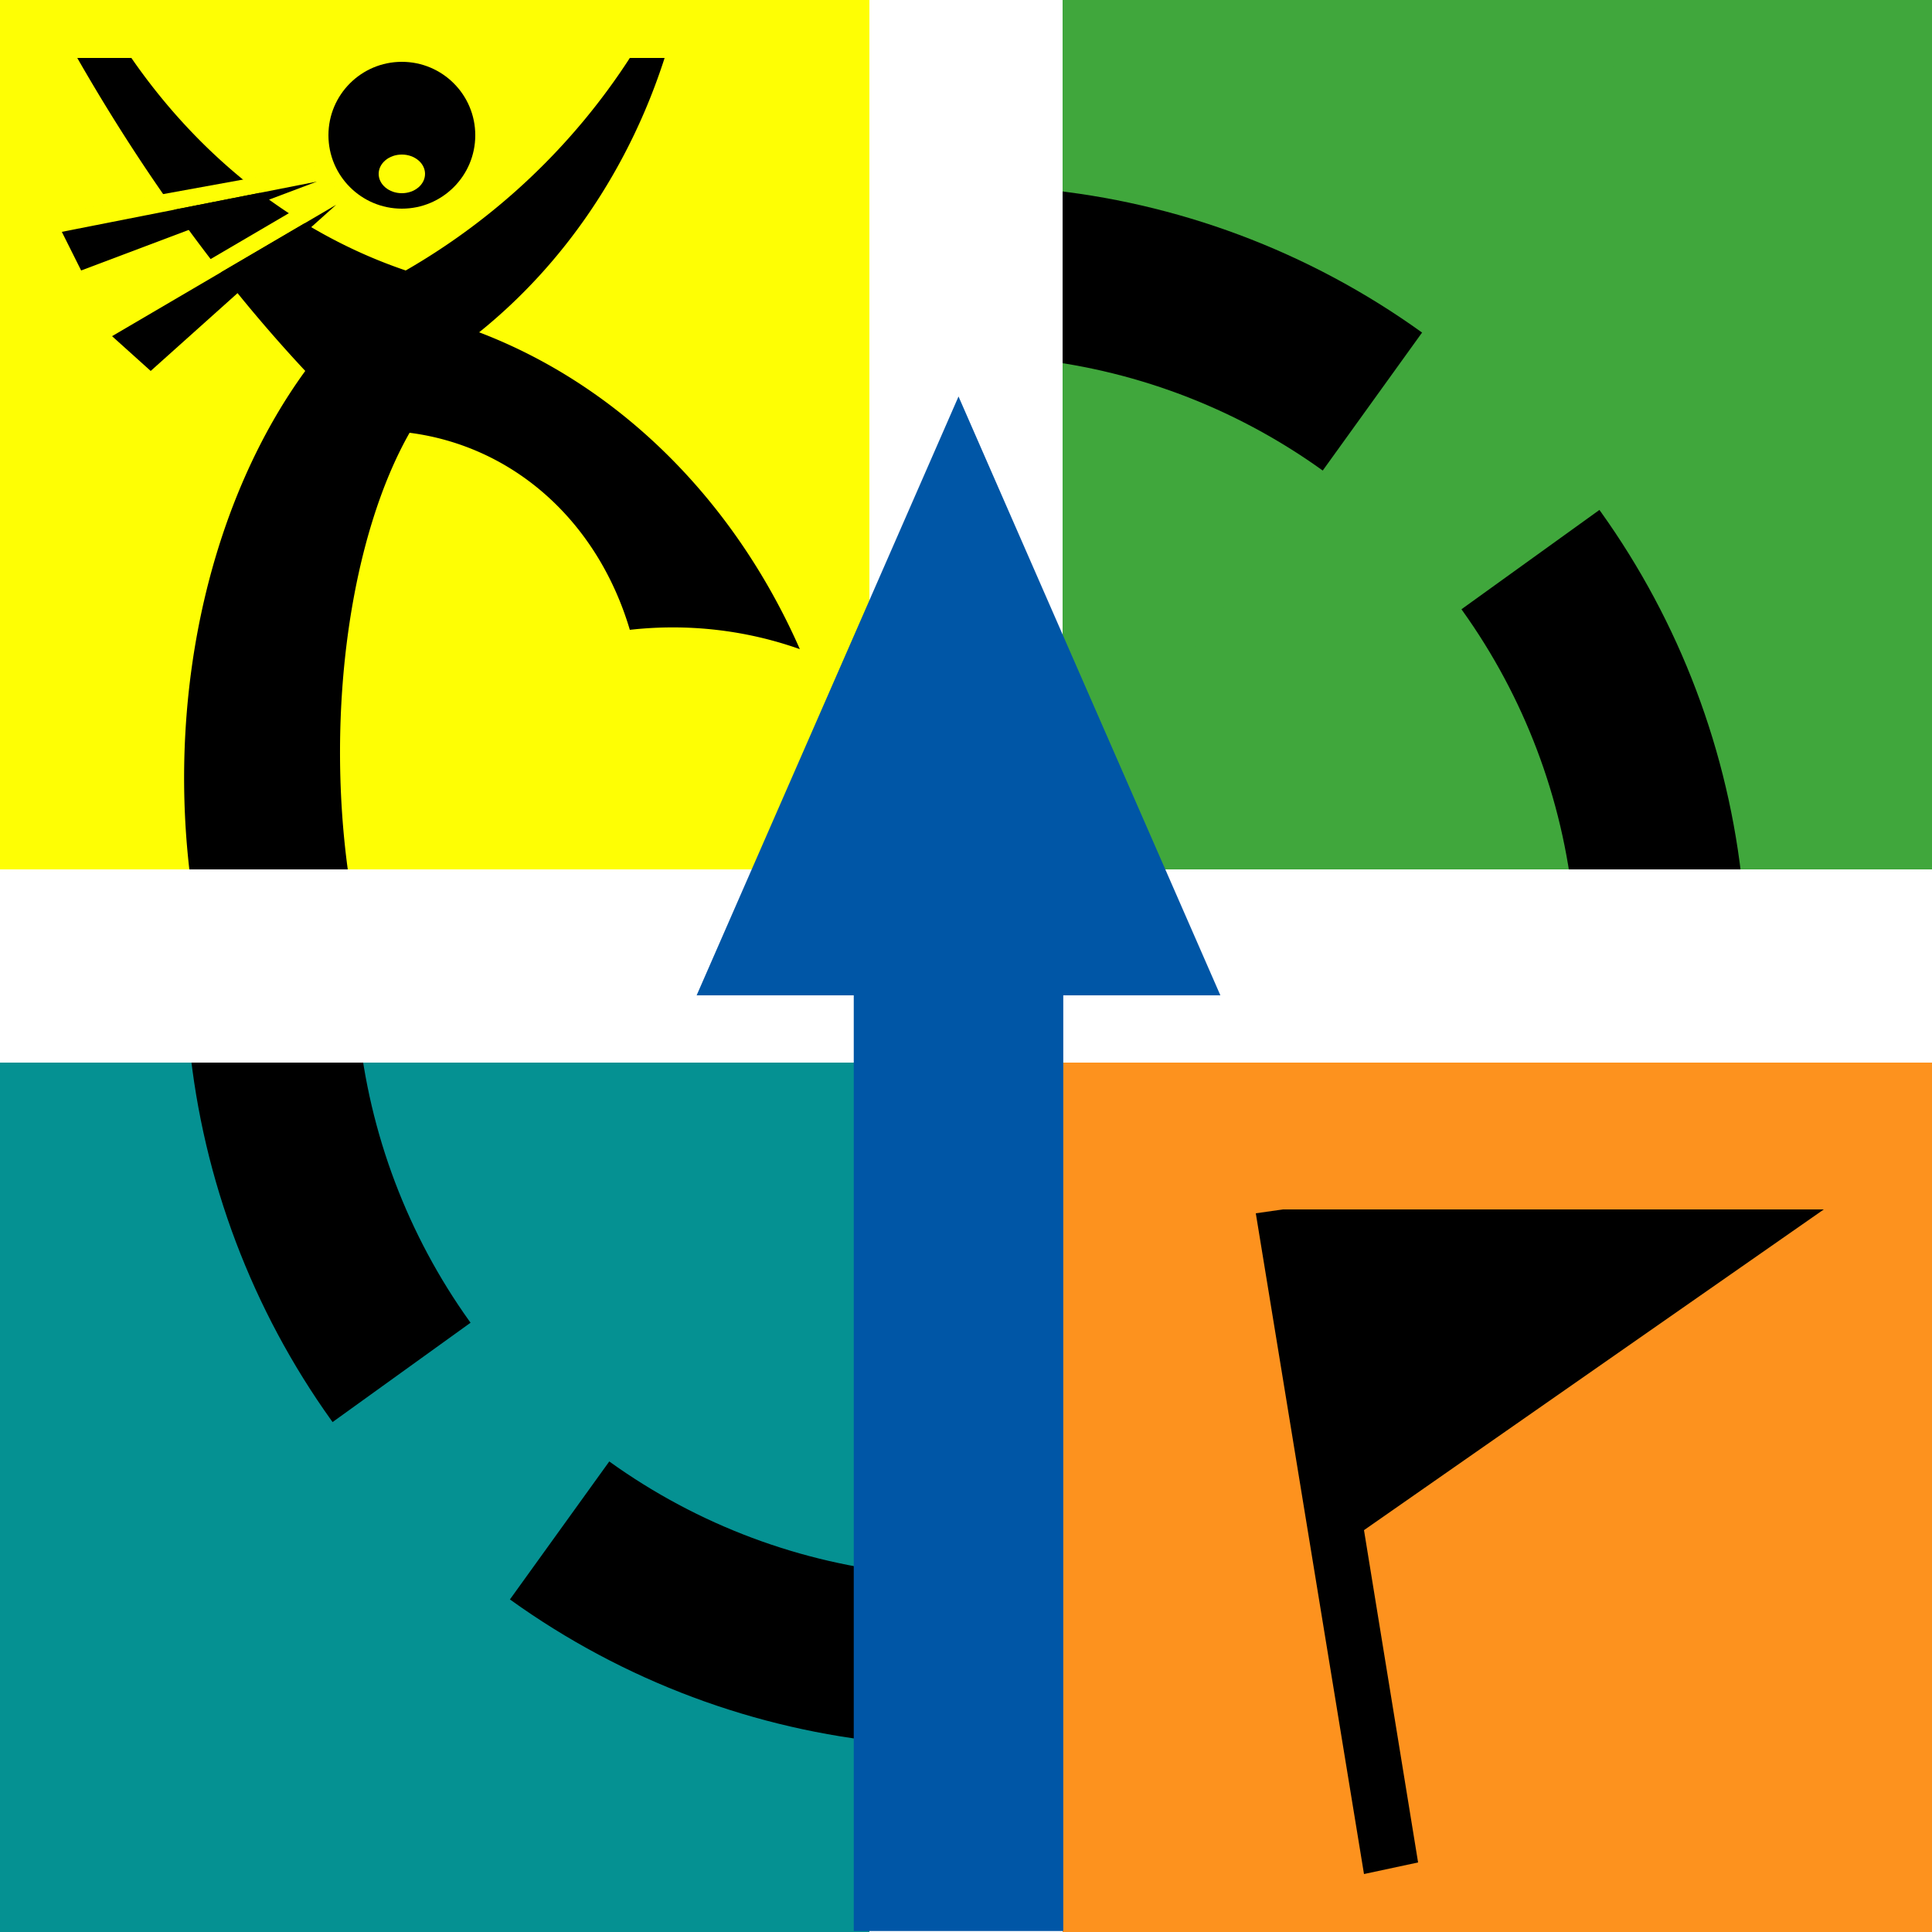 ﻿<?xml version="1.0" encoding="utf-8"?>
<!DOCTYPE svg PUBLIC "-//W3C//DTD SVG 1.1//EN" "http://www.w3.org/Graphics/SVG/1.1/DTD/svg11.dtd">
<svg x="0" y="0" width="32" height="32" viewBox="0, 0, 500, 500" preserveAspectRatio="xMidYMid" font-size="0" id="svg36" xml:space="default" xmlns="http://www.w3.org/2000/svg" xmlns:xlink="http://www.w3.org/1999/xlink" xmlns:xml="http://www.w3.org/XML/1998/namespace" version="1.1">
  <rect x="0" y="0" width="500" height="500" fill="#333333" stroke="none"/>
  <defs id="defs40" xml:space="default" />
  <namedview id="namedview38" xml:space="default" />
  <rect x="275" y="0" width="225" height="225" id="rect2" xml:space="default" style="fill:#40A73C;" />
  <rect x="0" y="275" width="225" height="225" id="rect4" xml:space="default" style="fill:#059192;" />
  <circle cx="250" cy="250" r="180" stroke="#000000" stroke-width="44px" id="circle6" xml:space="default" style="fill:none;" />
  <rect x="0" y="0" width="225" height="225" id="rect8" xml:space="default" style="fill:#FEFE04;" />
  <rect x="275" y="275" width="225" height="225" id="rect10" xml:space="default" style="fill:#FD921E;" />
  <polygon points="250,250 430,0 500,70" id="polygon12" xml:space="default" style="fill:#40A73C;" />
  <polygon points="250,250 0,430 70,500" id="polygon14" xml:space="default" style="fill:#059192;" />
  <rect x="225" y="0" width="50" height="500" id="rect16" xml:space="default" style="fill:#FFFFFF;" />
  <rect x="0" y="225" width="500" height="50" id="rect18" xml:space="default" style="fill:#FFFFFF;" />
  <polygon points="472,313 332,313 325,314 353,485 367,482 353,396" id="polygon20" xml:space="default" style="fill:#000000;" />
  <path d="M90 225 A47.5 105.5 0 0 1 106 112 A75.5 87.5 22.5 0 1 163 163 A90.5 82.5 0 0 1 207 168 A144 164 0 0 0 124 86 A136 150 0 0 0 172 15 L163 15 A171 169 0 0 1 105 70 A142 163 0 0 1 34 15 L20 15 A328 514 0 0 0 79 96 A102 146 0 0 0 49 225 z" id="path22" xml:space="default" style="fill:#000000;" />
  <circle cx="104" cy="35" r="19" id="circle24" xml:space="default" style="fill:#000000;" />
  <ellipse cx="104" cy="45" rx="6" ry="5" id="ellipse26" xml:space="default" style="fill:#FEFE04;" />
  <polygon points="82,47 16,60 16,55 82,43" id="polygon28" xml:space="default" style="fill:#FEFE04;" />
  <polygon points="87,53 29,87 29,82 87,48" id="polygon30" xml:space="default" style="fill:#FEFE04;" />
  <polygon points="82,47 16,60 21,70" id="polygon32" xml:space="default" style="fill:#000000;" />
  <polygon points="87,53 29,87 39,96" id="polygon34" xml:space="default" style="fill:#000000;" />
  <g transform="matrix(0, 1.993, -1.133, 0, 475.093, 101.695)" id="layer1" xml:space="default">
    <g transform="matrix(0.472, 0, 0, 0.472, 0.316, 35.927)" id="g1327" xml:space="default">
      <rect x="106.762" y="297.722" width="315.716" height="101.394" id="rect2044" xml:space="default" style="fill:#0056A6;" />
      <path d="M165.053 221.692 L0.303 348.413 L165.053 475.15 z" id="path2046" xml:space="default" connector-curvature="0" style="fill:#0056A6;" />
    </g>
  </g>
</svg>